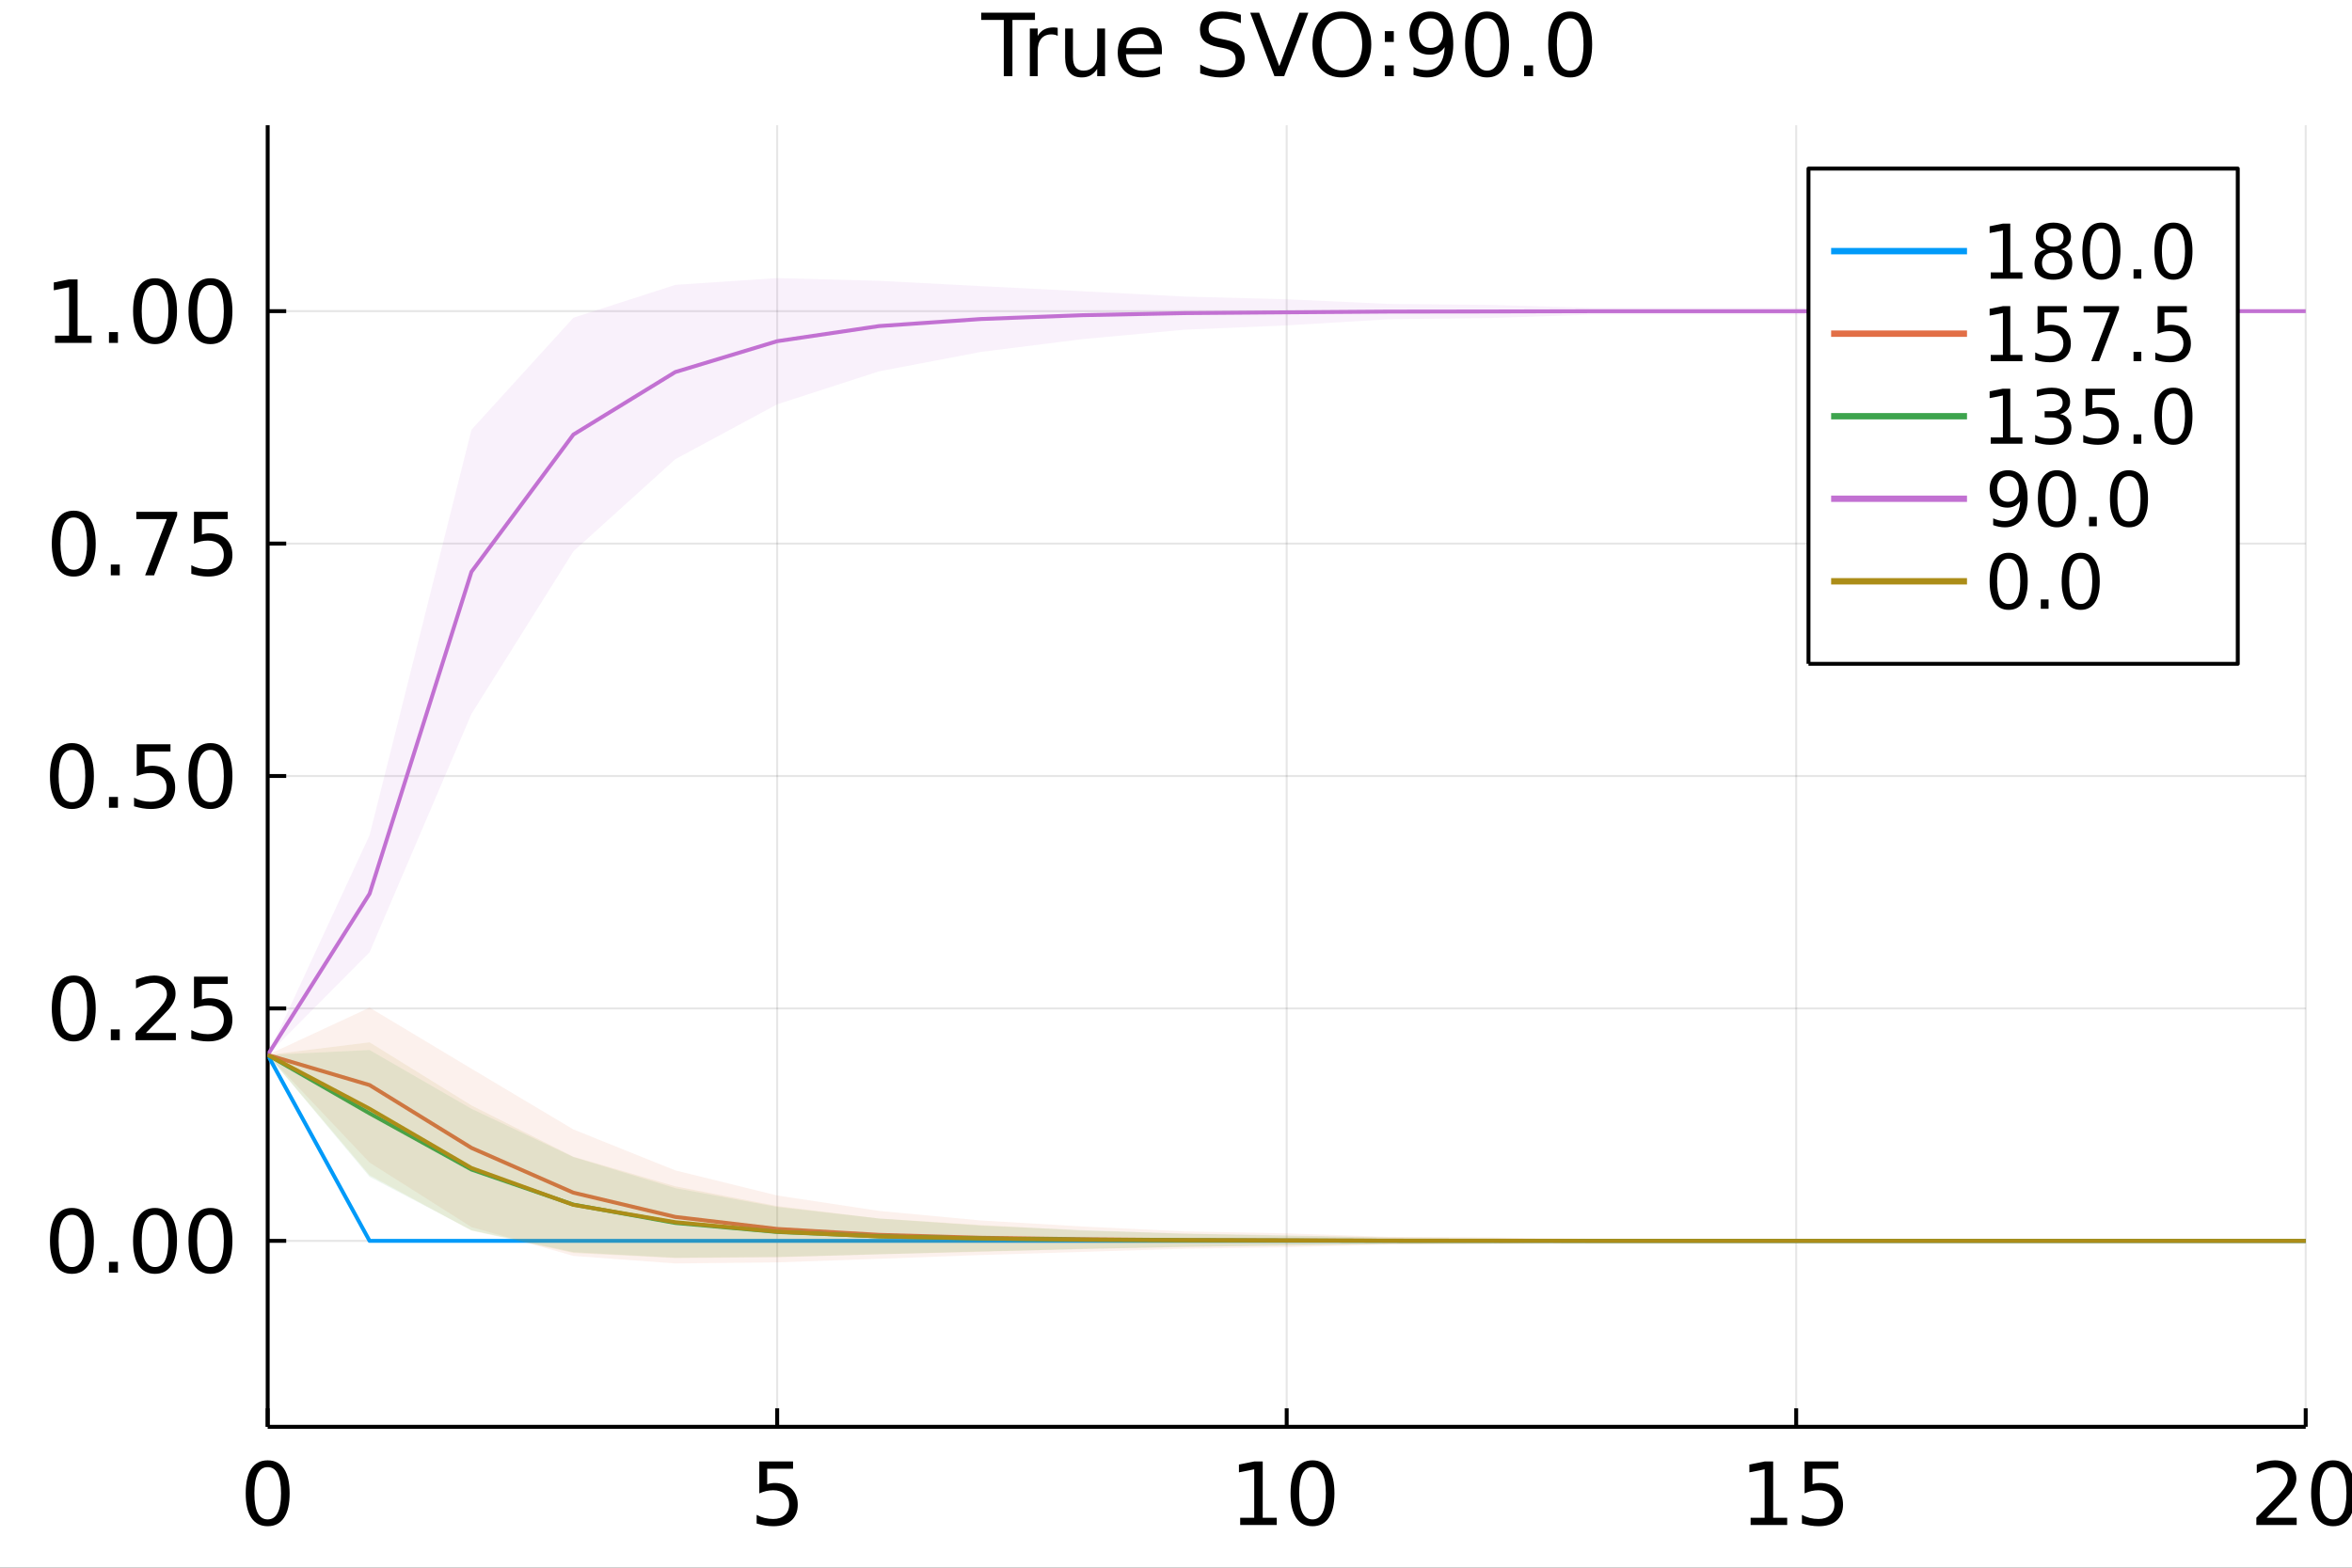 <svg xmlns="http://www.w3.org/2000/svg" xmlns:xlink="http://www.w3.org/1999/xlink" width="600" height="400" viewBox="0 0 2400 1600">
<rect x="0" y="0" width="2400" height="1600" fill="#333333" stroke="none"/>
<defs>
  <clipPath id="clip070">
    <rect x="0" y="0" width="2400" height="1600"></rect>
  </clipPath>
</defs>
<path clip-path="url(#clip070)" d="
M0 1600 L2400 1600 L2400 0 L0 0  Z
  " fill="#ffffff" fill-rule="evenodd" fill-opacity="1"></path>
<defs>
  <clipPath id="clip071">
    <rect x="480" y="0" width="1681" height="1600"></rect>
  </clipPath>
</defs>
<path clip-path="url(#clip070)" d="
M273.146 1456.21 L2352.76 1456.21 L2352.76 127.792 L273.146 127.792  Z
  " fill="#ffffff" fill-rule="evenodd" fill-opacity="1"></path>
<defs>
  <clipPath id="clip072">
    <rect x="273" y="127" width="2081" height="1329"></rect>
  </clipPath>
</defs>
<polyline clip-path="url(#clip072)" style="stroke:#000000; stroke-linecap:butt; stroke-linejoin:round; stroke-width:2; stroke-opacity:0.1; fill:none" points="
  273.146,1456.21 273.146,127.792 
  "></polyline>
<polyline clip-path="url(#clip072)" style="stroke:#000000; stroke-linecap:butt; stroke-linejoin:round; stroke-width:2; stroke-opacity:0.1; fill:none" points="
  793.048,1456.21 793.048,127.792 
  "></polyline>
<polyline clip-path="url(#clip072)" style="stroke:#000000; stroke-linecap:butt; stroke-linejoin:round; stroke-width:2; stroke-opacity:0.1; fill:none" points="
  1312.95,1456.21 1312.95,127.792 
  "></polyline>
<polyline clip-path="url(#clip072)" style="stroke:#000000; stroke-linecap:butt; stroke-linejoin:round; stroke-width:2; stroke-opacity:0.1; fill:none" points="
  1832.85,1456.21 1832.85,127.792 
  "></polyline>
<polyline clip-path="url(#clip072)" style="stroke:#000000; stroke-linecap:butt; stroke-linejoin:round; stroke-width:2; stroke-opacity:0.1; fill:none" points="
  2352.76,1456.21 2352.76,127.792 
  "></polyline>
<polyline clip-path="url(#clip070)" style="stroke:#000000; stroke-linecap:butt; stroke-linejoin:round; stroke-width:4; stroke-opacity:1; fill:none" points="
  273.146,1456.21 2352.76,1456.21 
  "></polyline>
<polyline clip-path="url(#clip070)" style="stroke:#000000; stroke-linecap:butt; stroke-linejoin:round; stroke-width:4; stroke-opacity:1; fill:none" points="
  273.146,1456.21 273.146,1437.31 
  "></polyline>
<polyline clip-path="url(#clip070)" style="stroke:#000000; stroke-linecap:butt; stroke-linejoin:round; stroke-width:4; stroke-opacity:1; fill:none" points="
  793.048,1456.21 793.048,1437.31 
  "></polyline>
<polyline clip-path="url(#clip070)" style="stroke:#000000; stroke-linecap:butt; stroke-linejoin:round; stroke-width:4; stroke-opacity:1; fill:none" points="
  1312.95,1456.21 1312.95,1437.31 
  "></polyline>
<polyline clip-path="url(#clip070)" style="stroke:#000000; stroke-linecap:butt; stroke-linejoin:round; stroke-width:4; stroke-opacity:1; fill:none" points="
  1832.85,1456.21 1832.85,1437.31 
  "></polyline>
<polyline clip-path="url(#clip070)" style="stroke:#000000; stroke-linecap:butt; stroke-linejoin:round; stroke-width:4; stroke-opacity:1; fill:none" points="
  2352.76,1456.21 2352.76,1437.31 
  "></polyline>
<path clip-path="url(#clip070)" d="M273.146 1497.38 Q266.375 1497.38 262.946 1504.06 Q259.561 1510.7 259.561 1524.07 Q259.561 1537.4 262.946 1544.08 Q266.375 1550.72 273.146 1550.72 Q279.96 1550.72 283.345 1544.08 Q286.774 1537.4 286.774 1524.07 Q286.774 1510.7 283.345 1504.06 Q279.96 1497.38 273.146 1497.38 M273.146 1490.44 Q284.04 1490.44 289.769 1499.07 Q295.541 1507.67 295.541 1524.07 Q295.541 1540.44 289.769 1549.07 Q284.04 1557.67 273.146 1557.67 Q262.252 1557.67 256.479 1549.07 Q250.75 1540.44 250.75 1524.07 Q250.75 1507.67 256.479 1499.07 Q262.252 1490.44 273.146 1490.44 Z" fill="#000000" fill-rule="evenodd" fill-opacity="1"></path><path clip-path="url(#clip070)" d="M774.819 1491.61 L809.237 1491.61 L809.237 1498.99 L782.849 1498.99 L782.849 1514.87 Q784.758 1514.22 786.668 1513.92 Q788.578 1513.57 790.487 1513.57 Q801.338 1513.57 807.675 1519.52 Q814.012 1525.46 814.012 1535.62 Q814.012 1546.08 807.501 1551.89 Q800.991 1557.67 789.142 1557.67 Q785.062 1557.67 780.809 1556.97 Q776.599 1556.28 772.085 1554.89 L772.085 1546.08 Q775.991 1548.2 780.158 1549.25 Q784.324 1550.29 788.968 1550.29 Q796.477 1550.29 800.861 1546.34 Q805.244 1542.39 805.244 1535.62 Q805.244 1528.85 800.861 1524.9 Q796.477 1520.95 788.968 1520.95 Q785.453 1520.95 781.937 1521.73 Q778.465 1522.51 774.819 1524.16 L774.819 1491.61 Z" fill="#000000" fill-rule="evenodd" fill-opacity="1"></path><path clip-path="url(#clip070)" d="M1265.49 1549.03 L1279.81 1549.03 L1279.81 1499.59 L1264.23 1502.72 L1264.23 1494.73 L1279.73 1491.61 L1288.49 1491.61 L1288.49 1549.03 L1302.82 1549.03 L1302.82 1556.41 L1265.49 1556.41 L1265.49 1549.03 Z" fill="#000000" fill-rule="evenodd" fill-opacity="1"></path><path clip-path="url(#clip070)" d="M1339.27 1497.38 Q1332.5 1497.38 1329.07 1504.06 Q1325.69 1510.7 1325.69 1524.07 Q1325.69 1537.4 1329.07 1544.08 Q1332.5 1550.72 1339.27 1550.72 Q1346.09 1550.72 1349.47 1544.08 Q1352.9 1537.4 1352.9 1524.07 Q1352.9 1510.7 1349.47 1504.06 Q1346.09 1497.38 1339.27 1497.38 M1339.27 1490.44 Q1350.17 1490.44 1355.9 1499.07 Q1361.67 1507.67 1361.67 1524.07 Q1361.67 1540.44 1355.9 1549.07 Q1350.17 1557.67 1339.27 1557.67 Q1328.38 1557.67 1322.61 1549.07 Q1316.88 1540.44 1316.88 1524.07 Q1316.88 1507.67 1322.61 1499.07 Q1328.38 1490.44 1339.27 1490.44 Z" fill="#000000" fill-rule="evenodd" fill-opacity="1"></path><path clip-path="url(#clip070)" d="M1786.33 1549.03 L1800.65 1549.03 L1800.65 1499.59 L1785.07 1502.72 L1785.07 1494.73 L1800.56 1491.61 L1809.33 1491.61 L1809.33 1549.03 L1823.65 1549.03 L1823.65 1556.41 L1786.33 1556.41 L1786.33 1549.03 Z" fill="#000000" fill-rule="evenodd" fill-opacity="1"></path><path clip-path="url(#clip070)" d="M1841.45 1491.61 L1875.87 1491.61 L1875.87 1498.99 L1849.48 1498.99 L1849.48 1514.87 Q1851.39 1514.22 1853.3 1513.92 Q1855.21 1513.57 1857.12 1513.57 Q1867.97 1513.57 1874.3 1519.52 Q1880.64 1525.46 1880.64 1535.62 Q1880.64 1546.08 1874.13 1551.89 Q1867.62 1557.67 1855.77 1557.67 Q1851.69 1557.67 1847.44 1556.97 Q1843.23 1556.28 1838.71 1554.89 L1838.71 1546.08 Q1842.62 1548.2 1846.79 1549.25 Q1850.95 1550.29 1855.6 1550.29 Q1863.1 1550.29 1867.49 1546.34 Q1871.87 1542.39 1871.87 1535.62 Q1871.87 1528.85 1867.49 1524.9 Q1863.1 1520.95 1855.6 1520.95 Q1852.08 1520.95 1848.57 1521.73 Q1845.09 1522.51 1841.45 1524.16 L1841.45 1491.61 Z" fill="#000000" fill-rule="evenodd" fill-opacity="1"></path><path clip-path="url(#clip070)" d="M2312.96 1549.03 L2343.55 1549.03 L2343.55 1556.41 L2302.41 1556.41 L2302.41 1549.03 Q2307.4 1543.86 2315.99 1535.18 Q2324.63 1526.46 2326.84 1523.94 Q2331.05 1519.21 2332.7 1515.96 Q2334.4 1512.66 2334.4 1509.49 Q2334.4 1504.32 2330.75 1501.07 Q2327.15 1497.81 2321.33 1497.81 Q2317.21 1497.81 2312.61 1499.25 Q2308.05 1500.68 2302.84 1503.59 L2302.84 1494.73 Q2308.14 1492.61 2312.74 1491.52 Q2317.34 1490.44 2321.16 1490.44 Q2331.23 1490.44 2337.22 1495.47 Q2343.21 1500.51 2343.21 1508.93 Q2343.21 1512.92 2341.69 1516.52 Q2340.21 1520.08 2336.26 1524.94 Q2335.18 1526.2 2329.36 1532.23 Q2323.55 1538.22 2312.96 1549.03 Z" fill="#000000" fill-rule="evenodd" fill-opacity="1"></path><path clip-path="url(#clip070)" d="M2380.71 1497.38 Q2373.94 1497.38 2370.51 1504.06 Q2367.12 1510.7 2367.12 1524.07 Q2367.12 1537.4 2370.51 1544.08 Q2373.94 1550.72 2380.71 1550.72 Q2387.52 1550.72 2390.91 1544.08 Q2394.34 1537.4 2394.34 1524.07 Q2394.34 1510.7 2390.91 1504.06 Q2387.52 1497.38 2380.71 1497.38 M2380.71 1490.44 Q2391.6 1490.44 2397.33 1499.07 Q2403.1 1507.67 2403.1 1524.07 Q2403.1 1540.44 2397.33 1549.07 Q2391.6 1557.67 2380.71 1557.67 Q2369.81 1557.67 2364.04 1549.07 Q2358.31 1540.44 2358.31 1524.07 Q2358.31 1507.67 2364.04 1499.07 Q2369.81 1490.44 2380.71 1490.44 Z" fill="#000000" fill-rule="evenodd" fill-opacity="1"></path><polyline clip-path="url(#clip072)" style="stroke:#000000; stroke-linecap:butt; stroke-linejoin:round; stroke-width:2; stroke-opacity:0.1; fill:none" points="
  273.146,1266.43 2352.76,1266.43 
  "></polyline>
<polyline clip-path="url(#clip072)" style="stroke:#000000; stroke-linecap:butt; stroke-linejoin:round; stroke-width:2; stroke-opacity:0.1; fill:none" points="
  273.146,1029.22 2352.76,1029.22 
  "></polyline>
<polyline clip-path="url(#clip072)" style="stroke:#000000; stroke-linecap:butt; stroke-linejoin:round; stroke-width:2; stroke-opacity:0.1; fill:none" points="
  273.146,792 2352.76,792 
  "></polyline>
<polyline clip-path="url(#clip072)" style="stroke:#000000; stroke-linecap:butt; stroke-linejoin:round; stroke-width:2; stroke-opacity:0.1; fill:none" points="
  273.146,554.783 2352.76,554.783 
  "></polyline>
<polyline clip-path="url(#clip072)" style="stroke:#000000; stroke-linecap:butt; stroke-linejoin:round; stroke-width:2; stroke-opacity:0.1; fill:none" points="
  273.146,317.566 2352.76,317.566 
  "></polyline>
<polyline clip-path="url(#clip070)" style="stroke:#000000; stroke-linecap:butt; stroke-linejoin:round; stroke-width:4; stroke-opacity:1; fill:none" points="
  273.146,1456.21 273.146,127.792 
  "></polyline>
<polyline clip-path="url(#clip070)" style="stroke:#000000; stroke-linecap:butt; stroke-linejoin:round; stroke-width:4; stroke-opacity:1; fill:none" points="
  273.146,1266.43 292.043,1266.43 
  "></polyline>
<polyline clip-path="url(#clip070)" style="stroke:#000000; stroke-linecap:butt; stroke-linejoin:round; stroke-width:4; stroke-opacity:1; fill:none" points="
  273.146,1029.22 292.043,1029.22 
  "></polyline>
<polyline clip-path="url(#clip070)" style="stroke:#000000; stroke-linecap:butt; stroke-linejoin:round; stroke-width:4; stroke-opacity:1; fill:none" points="
  273.146,792 292.043,792 
  "></polyline>
<polyline clip-path="url(#clip070)" style="stroke:#000000; stroke-linecap:butt; stroke-linejoin:round; stroke-width:4; stroke-opacity:1; fill:none" points="
  273.146,554.783 292.043,554.783 
  "></polyline>
<polyline clip-path="url(#clip070)" style="stroke:#000000; stroke-linecap:butt; stroke-linejoin:round; stroke-width:4; stroke-opacity:1; fill:none" points="
  273.146,317.566 292.043,317.566 
  "></polyline>
<path clip-path="url(#clip070)" d="M73.388 1239.81 Q66.617 1239.81 63.188 1246.49 Q59.803 1253.13 59.803 1266.5 Q59.803 1279.82 63.188 1286.51 Q66.617 1293.15 73.388 1293.15 Q80.202 1293.15 83.587 1286.51 Q87.016 1279.82 87.016 1266.5 Q87.016 1253.13 83.587 1246.49 Q80.202 1239.81 73.388 1239.81 M73.388 1232.86 Q84.282 1232.86 90.011 1241.5 Q95.784 1250.09 95.784 1266.5 Q95.784 1282.86 90.011 1291.5 Q84.282 1300.09 73.388 1300.09 Q62.494 1300.09 56.721 1291.5 Q50.992 1282.86 50.992 1266.5 Q50.992 1250.09 56.721 1241.5 Q62.494 1232.86 73.388 1232.86 Z" fill="#000000" fill-rule="evenodd" fill-opacity="1"></path><path clip-path="url(#clip070)" d="M111.191 1287.81 L120.349 1287.81 L120.349 1298.83 L111.191 1298.83 L111.191 1287.81 Z" fill="#000000" fill-rule="evenodd" fill-opacity="1"></path><path clip-path="url(#clip070)" d="M158.196 1239.81 Q151.426 1239.81 147.997 1246.49 Q144.611 1253.13 144.611 1266.5 Q144.611 1279.82 147.997 1286.51 Q151.426 1293.15 158.196 1293.15 Q165.011 1293.15 168.396 1286.51 Q171.825 1279.82 171.825 1266.5 Q171.825 1253.13 168.396 1246.49 Q165.011 1239.81 158.196 1239.81 M158.196 1232.86 Q169.09 1232.86 174.82 1241.5 Q180.592 1250.09 180.592 1266.5 Q180.592 1282.86 174.82 1291.5 Q169.09 1300.09 158.196 1300.09 Q147.302 1300.09 141.53 1291.5 Q135.801 1282.86 135.801 1266.5 Q135.801 1250.09 141.53 1241.5 Q147.302 1232.86 158.196 1232.86 Z" fill="#000000" fill-rule="evenodd" fill-opacity="1"></path><path clip-path="url(#clip070)" d="M214.75 1239.81 Q207.979 1239.81 204.55 1246.49 Q201.165 1253.13 201.165 1266.5 Q201.165 1279.82 204.55 1286.51 Q207.979 1293.15 214.75 1293.15 Q221.564 1293.15 224.95 1286.51 Q228.378 1279.82 228.378 1266.5 Q228.378 1253.13 224.95 1246.49 Q221.564 1239.81 214.75 1239.81 M214.75 1232.86 Q225.644 1232.86 231.373 1241.5 Q237.146 1250.09 237.146 1266.5 Q237.146 1282.86 231.373 1291.5 Q225.644 1300.09 214.75 1300.09 Q203.856 1300.09 198.083 1291.5 Q192.354 1282.86 192.354 1266.5 Q192.354 1250.09 198.083 1241.5 Q203.856 1232.86 214.75 1232.86 Z" fill="#000000" fill-rule="evenodd" fill-opacity="1"></path><path clip-path="url(#clip070)" d="M75.254 1002.59 Q68.483 1002.59 65.055 1009.27 Q61.669 1015.91 61.669 1029.28 Q61.669 1042.61 65.055 1049.29 Q68.483 1055.93 75.254 1055.93 Q82.068 1055.93 85.454 1049.29 Q88.882 1042.61 88.882 1029.28 Q88.882 1015.91 85.454 1009.27 Q82.068 1002.59 75.254 1002.59 M75.254 995.645 Q86.148 995.645 91.877 1004.28 Q97.65 1012.88 97.65 1029.28 Q97.65 1045.64 91.877 1054.28 Q86.148 1062.88 75.254 1062.88 Q64.36 1062.88 58.588 1054.28 Q52.858 1045.64 52.858 1029.28 Q52.858 1012.88 58.588 1004.28 Q64.36 995.645 75.254 995.645 Z" fill="#000000" fill-rule="evenodd" fill-opacity="1"></path><path clip-path="url(#clip070)" d="M113.058 1050.59 L122.216 1050.59 L122.216 1061.62 L113.058 1061.62 L113.058 1050.59 Z" fill="#000000" fill-rule="evenodd" fill-opacity="1"></path><path clip-path="url(#clip070)" d="M148.865 1054.24 L179.464 1054.24 L179.464 1061.62 L138.318 1061.62 L138.318 1054.24 Q143.309 1049.07 151.903 1040.39 Q160.54 1031.67 162.754 1029.15 Q166.964 1024.42 168.613 1021.17 Q170.306 1017.87 170.306 1014.7 Q170.306 1009.53 166.66 1006.28 Q163.057 1003.02 157.242 1003.02 Q153.118 1003.02 148.518 1004.46 Q143.96 1005.89 138.752 1008.8 L138.752 999.942 Q144.047 997.815 148.648 996.73 Q153.249 995.645 157.068 995.645 Q167.137 995.645 173.127 1000.68 Q179.116 1005.71 179.116 1014.13 Q179.116 1018.13 177.597 1021.73 Q176.122 1025.29 172.172 1030.15 Q171.087 1031.41 165.271 1037.44 Q159.455 1043.43 148.865 1054.24 Z" fill="#000000" fill-rule="evenodd" fill-opacity="1"></path><path clip-path="url(#clip070)" d="M197.953 996.817 L232.371 996.817 L232.371 1004.2 L205.983 1004.2 L205.983 1020.08 Q207.892 1019.43 209.802 1019.13 Q211.712 1018.78 213.621 1018.78 Q224.472 1018.78 230.809 1024.72 Q237.146 1030.67 237.146 1040.83 Q237.146 1051.29 230.635 1057.1 Q224.125 1062.88 212.276 1062.88 Q208.196 1062.88 203.943 1062.18 Q199.733 1061.49 195.219 1060.1 L195.219 1051.29 Q199.125 1053.41 203.292 1054.46 Q207.458 1055.5 212.102 1055.5 Q219.611 1055.5 223.995 1051.55 Q228.378 1047.6 228.378 1040.83 Q228.378 1034.06 223.995 1030.11 Q219.611 1026.16 212.102 1026.16 Q208.587 1026.16 205.071 1026.94 Q201.599 1027.72 197.953 1029.37 L197.953 996.817 Z" fill="#000000" fill-rule="evenodd" fill-opacity="1"></path><path clip-path="url(#clip070)" d="M73.388 765.373 Q66.617 765.373 63.188 772.057 Q59.803 778.697 59.803 792.065 Q59.803 805.39 63.188 812.074 Q66.617 818.714 73.388 818.714 Q80.202 818.714 83.587 812.074 Q87.016 805.39 87.016 792.065 Q87.016 778.697 83.587 772.057 Q80.202 765.373 73.388 765.373 M73.388 758.428 Q84.282 758.428 90.011 767.065 Q95.784 775.659 95.784 792.065 Q95.784 808.428 90.011 817.065 Q84.282 825.659 73.388 825.659 Q62.494 825.659 56.721 817.065 Q50.992 808.428 50.992 792.065 Q50.992 775.659 56.721 767.065 Q62.494 758.428 73.388 758.428 Z" fill="#000000" fill-rule="evenodd" fill-opacity="1"></path><path clip-path="url(#clip070)" d="M111.191 813.376 L120.349 813.376 L120.349 824.4 L111.191 824.4 L111.191 813.376 Z" fill="#000000" fill-rule="evenodd" fill-opacity="1"></path><path clip-path="url(#clip070)" d="M139.533 759.6 L173.952 759.6 L173.952 766.978 L147.563 766.978 L147.563 782.864 Q149.473 782.213 151.382 781.909 Q153.292 781.562 155.202 781.562 Q166.052 781.562 172.389 787.508 Q178.726 793.454 178.726 803.61 Q178.726 814.07 172.215 819.886 Q165.705 825.659 153.856 825.659 Q149.776 825.659 145.523 824.964 Q141.313 824.27 136.799 822.881 L136.799 814.07 Q140.705 816.197 144.872 817.239 Q149.038 818.28 153.683 818.28 Q161.191 818.28 165.575 814.331 Q169.959 810.381 169.959 803.61 Q169.959 796.839 165.575 792.89 Q161.191 788.94 153.683 788.94 Q150.167 788.94 146.651 789.721 Q143.179 790.503 139.533 792.152 L139.533 759.6 Z" fill="#000000" fill-rule="evenodd" fill-opacity="1"></path><path clip-path="url(#clip070)" d="M214.75 765.373 Q207.979 765.373 204.55 772.057 Q201.165 778.697 201.165 792.065 Q201.165 805.39 204.55 812.074 Q207.979 818.714 214.75 818.714 Q221.564 818.714 224.95 812.074 Q228.378 805.39 228.378 792.065 Q228.378 778.697 224.95 772.057 Q221.564 765.373 214.75 765.373 M214.75 758.428 Q225.644 758.428 231.373 767.065 Q237.146 775.659 237.146 792.065 Q237.146 808.428 231.373 817.065 Q225.644 825.659 214.75 825.659 Q203.856 825.659 198.083 817.065 Q192.354 808.428 192.354 792.065 Q192.354 775.659 198.083 767.065 Q203.856 758.428 214.75 758.428 Z" fill="#000000" fill-rule="evenodd" fill-opacity="1"></path><path clip-path="url(#clip070)" d="M75.254 528.155 Q68.483 528.155 65.055 534.839 Q61.669 541.48 61.669 554.848 Q61.669 568.173 65.055 574.857 Q68.483 581.497 75.254 581.497 Q82.068 581.497 85.454 574.857 Q88.882 568.173 88.882 554.848 Q88.882 541.48 85.454 534.839 Q82.068 528.155 75.254 528.155 M75.254 521.211 Q86.148 521.211 91.877 529.848 Q97.65 538.442 97.65 554.848 Q97.65 571.211 91.877 579.848 Q86.148 588.442 75.254 588.442 Q64.36 588.442 58.588 579.848 Q52.858 571.211 52.858 554.848 Q52.858 538.442 58.588 529.848 Q64.36 521.211 75.254 521.211 Z" fill="#000000" fill-rule="evenodd" fill-opacity="1"></path><path clip-path="url(#clip070)" d="M113.058 576.159 L122.216 576.159 L122.216 587.183 L113.058 587.183 L113.058 576.159 Z" fill="#000000" fill-rule="evenodd" fill-opacity="1"></path><path clip-path="url(#clip070)" d="M139.099 522.383 L180.766 522.383 L180.766 526.116 L157.242 587.183 L148.084 587.183 L170.219 529.761 L139.099 529.761 L139.099 522.383 Z" fill="#000000" fill-rule="evenodd" fill-opacity="1"></path><path clip-path="url(#clip070)" d="M197.953 522.383 L232.371 522.383 L232.371 529.761 L205.983 529.761 L205.983 545.647 Q207.892 544.996 209.802 544.692 Q211.712 544.345 213.621 544.345 Q224.472 544.345 230.809 550.291 Q237.146 556.237 237.146 566.393 Q237.146 576.853 230.635 582.669 Q224.125 588.442 212.276 588.442 Q208.196 588.442 203.943 587.747 Q199.733 587.053 195.219 585.664 L195.219 576.853 Q199.125 578.98 203.292 580.021 Q207.458 581.063 212.102 581.063 Q219.611 581.063 223.995 577.114 Q228.378 573.164 228.378 566.393 Q228.378 559.622 223.995 555.673 Q219.611 551.723 212.102 551.723 Q208.587 551.723 205.071 552.504 Q201.599 553.286 197.953 554.935 L197.953 522.383 Z" fill="#000000" fill-rule="evenodd" fill-opacity="1"></path><path clip-path="url(#clip070)" d="M56.157 342.587 L70.48 342.587 L70.48 293.152 L54.898 296.277 L54.898 288.291 L70.393 285.166 L79.16 285.166 L79.16 342.587 L93.483 342.587 L93.483 349.966 L56.157 349.966 L56.157 342.587 Z" fill="#000000" fill-rule="evenodd" fill-opacity="1"></path><path clip-path="url(#clip070)" d="M111.191 338.942 L120.349 338.942 L120.349 349.966 L111.191 349.966 L111.191 338.942 Z" fill="#000000" fill-rule="evenodd" fill-opacity="1"></path><path clip-path="url(#clip070)" d="M158.196 290.938 Q151.426 290.938 147.997 297.622 Q144.611 304.263 144.611 317.631 Q144.611 330.955 147.997 337.639 Q151.426 344.28 158.196 344.28 Q165.011 344.28 168.396 337.639 Q171.825 330.955 171.825 317.631 Q171.825 304.263 168.396 297.622 Q165.011 290.938 158.196 290.938 M158.196 283.994 Q169.09 283.994 174.82 292.631 Q180.592 301.225 180.592 317.631 Q180.592 333.994 174.82 342.631 Q169.09 351.224 158.196 351.224 Q147.302 351.224 141.53 342.631 Q135.801 333.994 135.801 317.631 Q135.801 301.225 141.53 292.631 Q147.302 283.994 158.196 283.994 Z" fill="#000000" fill-rule="evenodd" fill-opacity="1"></path><path clip-path="url(#clip070)" d="M214.75 290.938 Q207.979 290.938 204.55 297.622 Q201.165 304.263 201.165 317.631 Q201.165 330.955 204.55 337.639 Q207.979 344.28 214.75 344.28 Q221.564 344.28 224.95 337.639 Q228.378 330.955 228.378 317.631 Q228.378 304.263 224.95 297.622 Q221.564 290.938 214.75 290.938 M214.75 283.994 Q225.644 283.994 231.373 292.631 Q237.146 301.225 237.146 317.631 Q237.146 333.994 231.373 342.631 Q225.644 351.224 214.75 351.224 Q203.856 351.224 198.083 342.631 Q192.354 333.994 192.354 317.631 Q192.354 301.225 198.083 292.631 Q203.856 283.994 214.75 283.994 Z" fill="#000000" fill-rule="evenodd" fill-opacity="1"></path><path clip-path="url(#clip070)" d="M1001.28 12.96 L1056.09 12.96 L1056.09 20.338 L1033.09 20.338 L1033.09 77.76 L1024.28 77.76 L1024.28 20.338 L1001.28 20.338 L1001.28 12.96 Z" fill="#000000" fill-rule="evenodd" fill-opacity="1"></path><path clip-path="url(#clip070)" d="M1079.31 36.614 Q1077.97 35.833 1076.36 35.486 Q1074.8 35.095 1072.89 35.095 Q1066.12 35.095 1062.47 39.522 Q1058.87 43.906 1058.87 52.153 L1058.87 77.76 L1050.84 77.76 L1050.84 29.149 L1058.87 29.149 L1058.87 36.701 Q1061.39 32.274 1065.43 30.147 Q1069.46 27.977 1075.24 27.977 Q1076.06 27.977 1077.06 28.108 Q1078.06 28.194 1079.27 28.411 L1079.31 36.614 Z" fill="#000000" fill-rule="evenodd" fill-opacity="1"></path><path clip-path="url(#clip070)" d="M1086.87 58.576 L1086.87 29.149 L1094.85 29.149 L1094.85 58.272 Q1094.85 65.173 1097.54 68.645 Q1100.23 72.074 1105.62 72.074 Q1112.08 72.074 1115.82 67.951 Q1119.59 63.828 1119.59 56.71 L1119.59 29.149 L1127.58 29.149 L1127.58 77.76 L1119.59 77.76 L1119.59 70.295 Q1116.68 74.722 1112.82 76.892 Q1109 79.019 1103.92 79.019 Q1095.55 79.019 1091.21 73.81 Q1086.87 68.602 1086.87 58.576 M1106.96 27.977 L1106.96 27.977 Z" fill="#000000" fill-rule="evenodd" fill-opacity="1"></path><path clip-path="url(#clip070)" d="M1185.61 51.458 L1185.61 55.364 L1148.89 55.364 Q1149.41 63.611 1153.84 67.951 Q1158.31 72.248 1166.25 72.248 Q1170.85 72.248 1175.15 71.119 Q1179.49 69.991 1183.74 67.734 L1183.74 75.286 Q1179.44 77.109 1174.93 78.064 Q1170.42 79.019 1165.77 79.019 Q1154.14 79.019 1147.33 72.248 Q1140.56 65.477 1140.56 53.932 Q1140.56 41.996 1146.98 35.008 Q1153.45 27.977 1164.38 27.977 Q1174.19 27.977 1179.88 34.314 Q1185.61 40.607 1185.61 51.458 M1177.62 49.114 Q1177.53 42.56 1173.93 38.654 Q1170.37 34.748 1164.47 34.748 Q1157.79 34.748 1153.75 38.524 Q1149.76 42.3 1149.15 49.158 L1177.62 49.114 Z" fill="#000000" fill-rule="evenodd" fill-opacity="1"></path><path clip-path="url(#clip070)" d="M1266.16 15.087 L1266.16 23.637 Q1261.17 21.25 1256.74 20.078 Q1252.32 18.906 1248.19 18.906 Q1241.03 18.906 1237.13 21.684 Q1233.26 24.462 1233.26 29.583 Q1233.26 33.88 1235.82 36.094 Q1238.43 38.264 1245.63 39.609 L1250.93 40.694 Q1260.74 42.56 1265.38 47.291 Q1270.07 51.979 1270.07 59.878 Q1270.07 69.296 1263.73 74.158 Q1257.44 79.019 1245.24 79.019 Q1240.64 79.019 1235.43 77.977 Q1230.27 76.935 1224.71 74.895 L1224.71 65.868 Q1230.05 68.862 1235.17 70.382 Q1240.29 71.901 1245.24 71.901 Q1252.75 71.901 1256.83 68.949 Q1260.91 65.998 1260.91 60.529 Q1260.91 55.755 1257.96 53.064 Q1255.05 50.373 1248.37 49.028 L1243.03 47.986 Q1233.22 46.033 1228.84 41.866 Q1224.45 37.7 1224.45 30.278 Q1224.45 21.684 1230.49 16.736 Q1236.56 11.788 1247.2 11.788 Q1251.75 11.788 1256.48 12.613 Q1261.21 13.437 1266.16 15.087 Z" fill="#000000" fill-rule="evenodd" fill-opacity="1"></path><path clip-path="url(#clip070)" d="M1300.45 77.76 L1275.71 12.96 L1284.87 12.96 L1305.4 67.517 L1325.97 12.96 L1335.09 12.96 L1310.39 77.76 L1300.45 77.76 Z" fill="#000000" fill-rule="evenodd" fill-opacity="1"></path><path clip-path="url(#clip070)" d="M1369.29 18.906 Q1359.74 18.906 1354.1 26.024 Q1348.5 33.142 1348.5 45.425 Q1348.5 57.665 1354.1 64.783 Q1359.74 71.901 1369.29 71.901 Q1378.84 71.901 1384.39 64.783 Q1389.99 57.665 1389.99 45.425 Q1389.99 33.142 1384.39 26.024 Q1378.84 18.906 1369.29 18.906 M1369.29 11.788 Q1382.92 11.788 1391.08 20.946 Q1399.24 30.061 1399.24 45.425 Q1399.24 60.746 1391.08 69.904 Q1382.92 79.019 1369.29 79.019 Q1355.62 79.019 1347.41 69.904 Q1339.25 60.79 1339.25 45.425 Q1339.25 30.061 1347.41 20.946 Q1355.62 11.788 1369.29 11.788 Z" fill="#000000" fill-rule="evenodd" fill-opacity="1"></path><path clip-path="url(#clip070)" d="M1413.08 66.736 L1422.24 66.736 L1422.24 77.76 L1413.08 77.76 L1413.08 66.736 M1413.08 31.797 L1422.24 31.797 L1422.24 42.821 L1413.08 42.821 L1413.08 31.797 Z" fill="#000000" fill-rule="evenodd" fill-opacity="1"></path><path clip-path="url(#clip070)" d="M1442.38 76.415 L1442.38 68.428 Q1445.68 69.991 1449.06 70.816 Q1452.45 71.64 1455.7 71.64 Q1464.38 71.64 1468.94 65.824 Q1473.54 59.965 1474.19 48.073 Q1471.67 51.805 1467.81 53.802 Q1463.95 55.798 1459.26 55.798 Q1449.54 55.798 1443.85 49.939 Q1438.21 44.036 1438.21 33.837 Q1438.21 23.854 1444.11 17.821 Q1450.02 11.788 1459.82 11.788 Q1471.07 11.788 1476.97 20.425 Q1482.92 29.019 1482.92 45.425 Q1482.92 60.746 1475.62 69.904 Q1468.38 79.019 1456.09 79.019 Q1452.79 79.019 1449.41 78.368 Q1446.02 77.717 1442.38 76.415 M1459.82 48.941 Q1465.73 48.941 1469.16 44.904 Q1472.63 40.868 1472.63 33.837 Q1472.63 26.849 1469.16 22.812 Q1465.73 18.733 1459.82 18.733 Q1453.92 18.733 1450.45 22.812 Q1447.02 26.849 1447.02 33.837 Q1447.02 40.868 1450.45 44.904 Q1453.92 48.941 1459.82 48.941 Z" fill="#000000" fill-rule="evenodd" fill-opacity="1"></path><path clip-path="url(#clip070)" d="M1517.42 18.733 Q1510.65 18.733 1507.22 25.416 Q1503.84 32.057 1503.84 45.425 Q1503.84 58.75 1507.22 65.434 Q1510.65 72.074 1517.42 72.074 Q1524.23 72.074 1527.62 65.434 Q1531.05 58.75 1531.05 45.425 Q1531.05 32.057 1527.62 25.416 Q1524.23 18.733 1517.42 18.733 M1517.42 11.788 Q1528.31 11.788 1534.04 20.425 Q1539.82 29.019 1539.82 45.425 Q1539.82 61.788 1534.04 70.425 Q1528.31 79.019 1517.42 79.019 Q1506.53 79.019 1500.75 70.425 Q1495.02 61.788 1495.02 45.425 Q1495.02 29.019 1500.75 20.425 Q1506.53 11.788 1517.42 11.788 Z" fill="#000000" fill-rule="evenodd" fill-opacity="1"></path><path clip-path="url(#clip070)" d="M1555.22 66.736 L1564.38 66.736 L1564.38 77.76 L1555.22 77.76 L1555.22 66.736 Z" fill="#000000" fill-rule="evenodd" fill-opacity="1"></path><path clip-path="url(#clip070)" d="M1602.23 18.733 Q1595.46 18.733 1592.03 25.416 Q1588.64 32.057 1588.64 45.425 Q1588.64 58.75 1592.03 65.434 Q1595.46 72.074 1602.23 72.074 Q1609.04 72.074 1612.43 65.434 Q1615.86 58.75 1615.86 45.425 Q1615.86 32.057 1612.43 25.416 Q1609.04 18.733 1602.23 18.733 M1602.23 11.788 Q1613.12 11.788 1618.85 20.425 Q1624.62 29.019 1624.62 45.425 Q1624.62 61.788 1618.85 70.425 Q1613.12 79.019 1602.23 79.019 Q1591.33 79.019 1585.56 70.425 Q1579.83 61.788 1579.83 45.425 Q1579.83 29.019 1585.56 20.425 Q1591.33 11.788 1602.23 11.788 Z" fill="#000000" fill-rule="evenodd" fill-opacity="1"></path><path clip-path="url(#clip072)" d="
M273.146 1076.66 L377.126 1266.43 L481.107 1266.43 L585.087 1266.43 L689.068 1266.43 L793.048 1266.43 L897.029 1266.43 L1001.01 1266.43 L1104.99 1266.43 L1208.97 1266.43 
  L1312.95 1266.43 L1416.93 1266.43 L1520.91 1266.43 L1624.89 1266.43 L1728.87 1266.43 L1832.85 1266.43 L1936.83 1266.43 L2040.81 1266.43 L2144.79 1266.43 L2248.78 1266.43 
  L2352.76 1266.43 L2352.76 1266.43 L2248.78 1266.43 L2144.79 1266.43 L2040.81 1266.43 L1936.83 1266.43 L1832.85 1266.43 L1728.87 1266.43 L1624.89 1266.43 L1520.91 1266.43 
  L1416.93 1266.43 L1312.95 1266.43 L1208.97 1266.43 L1104.99 1266.43 L1001.01 1266.43 L897.029 1266.43 L793.048 1266.43 L689.068 1266.43 L585.087 1266.43 L481.107 1266.43 
  L377.126 1266.43 L273.146 1076.66  Z
  " fill="#009af9" fill-rule="evenodd" fill-opacity="0.1"></path>
<polyline clip-path="url(#clip072)" style="stroke:#009af9; stroke-linecap:butt; stroke-linejoin:round; stroke-width:4; stroke-opacity:1; fill:none" points="
  273.146,1076.66 377.126,1266.43 481.107,1266.43 585.087,1266.43 689.068,1266.43 793.048,1266.43 897.029,1266.43 1001.01,1266.43 1104.99,1266.43 1208.97,1266.43 
  1312.95,1266.43 1416.93,1266.43 1520.91,1266.43 1624.89,1266.43 1728.87,1266.43 1832.85,1266.43 1936.83,1266.43 2040.81,1266.43 2144.79,1266.43 2248.78,1266.43 
  2352.76,1266.43 
  "></polyline>
<path clip-path="url(#clip072)" d="
M273.146 1076.66 L377.126 1186.51 L481.107 1252.39 L585.087 1281.81 L689.068 1289.48 L793.048 1288.4 L897.029 1284.73 L1001.01 1280.89 L1104.99 1277.68 L1208.97 1274.48 
  L1312.95 1273.05 L1416.93 1270.23 L1520.91 1269.74 L1624.89 1268.37 L1728.87 1268.37 L1832.85 1268.37 L1936.83 1268.37 L2040.81 1266.43 L2144.79 1266.43 L2248.78 1266.43 
  L2352.76 1266.43 L2352.76 1266.43 L2248.78 1266.43 L2144.79 1266.43 L2040.81 1266.43 L1936.83 1264.42 L1832.85 1264.42 L1728.87 1264.42 L1624.89 1264.42 L1520.91 1262.89 
  L1416.93 1262.32 L1312.95 1258.79 L1208.97 1256.8 L1104.99 1251.79 L1001.01 1245.65 L897.029 1235.87 L793.048 1220.14 L689.068 1194.52 L585.087 1152.72 L481.107 1090.74 
  L377.126 1028.36 L273.146 1076.66  Z
  " fill="#e26f46" fill-rule="evenodd" fill-opacity="0.1"></path>
<polyline clip-path="url(#clip072)" style="stroke:#e26f46; stroke-linecap:butt; stroke-linejoin:round; stroke-width:4; stroke-opacity:1; fill:none" points="
  273.146,1076.66 377.126,1107.44 481.107,1171.57 585.087,1217.27 689.068,1242 793.048,1254.27 897.029,1260.3 1001.01,1263.27 1104.99,1264.73 1208.97,1265.64 
  1312.95,1265.92 1416.93,1266.28 1520.91,1266.32 1624.89,1266.39 1728.87,1266.39 1832.85,1266.39 1936.83,1266.39 2040.81,1266.43 2144.79,1266.43 2248.78,1266.43 
  2352.76,1266.43 
  "></polyline>
<path clip-path="url(#clip072)" d="
M273.146 1076.66 L377.126 1201.04 L481.107 1255.66 L585.087 1278 L689.068 1283.67 L793.048 1282.83 L897.029 1280.09 L1001.01 1277.22 L1104.99 1274.83 L1208.97 1272.44 
  L1312.95 1271.37 L1416.93 1269.27 L1520.91 1268.9 L1624.89 1267.88 L1728.87 1267.88 L1832.85 1267.88 L1936.83 1267.88 L2040.81 1266.43 L2144.79 1266.43 L2248.78 1266.43 
  L2352.76 1266.43 L2352.76 1266.43 L2248.78 1266.43 L2144.79 1266.43 L2040.81 1266.43 L1936.83 1264.93 L1832.85 1264.93 L1728.87 1264.93 L1624.89 1264.93 L1520.91 1263.79 
  L1416.93 1263.36 L1312.95 1260.73 L1208.97 1259.25 L1104.99 1255.5 L1001.01 1250.92 L897.029 1243.62 L793.048 1231.86 L689.068 1212.64 L585.087 1180.89 L481.107 1131.66 
  L377.126 1071.65 L273.146 1076.66  Z
  " fill="#3da44d" fill-rule="evenodd" fill-opacity="0.1"></path>
<polyline clip-path="url(#clip072)" style="stroke:#3da44d; stroke-linecap:butt; stroke-linejoin:round; stroke-width:4; stroke-opacity:1; fill:none" points="
  273.146,1076.66 377.126,1136.34 481.107,1193.66 585.087,1229.45 689.068,1248.16 793.048,1257.35 897.029,1261.86 1001.01,1264.07 1104.99,1265.16 1208.97,1265.84 
  1312.95,1266.05 1416.93,1266.32 1520.91,1266.35 1624.89,1266.4 1728.87,1266.4 1832.85,1266.4 1936.83,1266.4 2040.81,1266.43 2144.79,1266.43 2248.78,1266.43 
  2352.76,1266.43 
  "></polyline>
<path clip-path="url(#clip072)" d="
M273.146 1076.66 L377.126 971.898 L481.107 728.564 L585.087 562.735 L689.068 468.684 L793.048 412.637 L897.029 378.965 L1001.01 359.157 L1104.99 346.073 L1208.97 336.468 
  L1312.95 332.086 L1416.93 325.85 L1520.91 324.589 L1624.89 321.09 L1728.87 321.09 L1832.85 321.09 L1936.83 321.09 L2040.81 317.566 L2144.79 317.566 L2248.78 317.566 
  L2352.76 317.566 L2352.76 317.566 L2248.78 317.566 L2144.79 317.566 L2040.81 317.566 L1936.83 314.18 L1832.85 314.18 L1728.87 314.18 L1624.89 314.18 L1520.91 311.198 
  L1416.93 310.195 L1312.95 305.444 L1208.97 302.69 L1104.99 297.287 L1001.01 292.024 L897.029 286.615 L793.048 283.807 L689.068 290.753 L585.087 324.317 L481.107 438.57 
  L377.126 852.393 L273.146 1076.66  Z
  " fill="#c271d2" fill-rule="evenodd" fill-opacity="0.1"></path>
<polyline clip-path="url(#clip072)" style="stroke:#c271d2; stroke-linecap:butt; stroke-linejoin:round; stroke-width:4; stroke-opacity:1; fill:none" points="
  273.146,1076.66 377.126,912.146 481.107,583.567 585.087,443.526 689.068,379.719 793.048,348.222 897.029,332.79 1001.01,325.59 1104.99,321.68 1208.97,319.579 
  1312.95,318.765 1416.93,318.023 1520.91,317.893 1624.89,317.635 1728.87,317.635 1832.85,317.635 1936.83,317.635 2040.81,317.566 2144.79,317.566 2248.78,317.566 
  2352.76,317.566 
  "></polyline>
<path clip-path="url(#clip072)" d="
M273.146 1076.66 L377.126 1199.39 L481.107 1256 L585.087 1278.8 L689.068 1283.99 L793.048 1283.18 L897.029 1280.2 L1001.01 1277.58 L1104.99 1274.54 L1208.97 1272.69 
  L1312.95 1270.89 L1416.93 1269.94 L1520.91 1269.32 L1624.89 1266.43 L1728.87 1266.43 L1832.85 1266.43 L1936.83 1266.43 L2040.81 1266.43 L2144.79 1266.43 L2248.78 1266.43 
  L2352.76 1266.43 L2352.76 1266.43 L2248.78 1266.43 L2144.79 1266.43 L2040.81 1266.43 L1936.83 1266.43 L1832.85 1266.43 L1728.87 1266.43 L1624.89 1266.43 L1520.91 1263.31 
  L1416.93 1262.57 L1312.95 1261.38 L1208.97 1258.92 L1104.99 1256.04 L1001.01 1250.29 L897.029 1243.64 L793.048 1230.98 L689.068 1210.78 L585.087 1180.57 L481.107 1128.21 
  L377.126 1063.83 L273.146 1076.66  Z
  " fill="#ac8d18" fill-rule="evenodd" fill-opacity="0.1"></path>
<polyline clip-path="url(#clip072)" style="stroke:#ac8d18; stroke-linecap:butt; stroke-linejoin:round; stroke-width:4; stroke-opacity:1; fill:none" points="
  273.146,1076.66 377.126,1131.61 481.107,1192.11 585.087,1229.68 689.068,1247.39 793.048,1257.08 897.029,1261.92 1001.01,1263.94 1104.99,1265.29 1208.97,1265.8 
  1312.95,1266.13 1416.93,1266.25 1520.91,1266.31 1624.89,1266.43 1728.87,1266.43 1832.85,1266.43 1936.83,1266.43 2040.81,1266.43 2144.79,1266.43 2248.78,1266.43 
  2352.76,1266.43 
  "></polyline>
<path clip-path="url(#clip070)" d="
M1845.41 677.513 L2283.44 677.513 L2283.44 172.073 L1845.41 172.073  Z
  " fill="#ffffff" fill-rule="evenodd" fill-opacity="1"></path>
<polyline clip-path="url(#clip070)" style="stroke:#000000; stroke-linecap:butt; stroke-linejoin:round; stroke-width:4; stroke-opacity:1; fill:none" points="
  1845.41,677.513 2283.44,677.513 2283.44,172.073 1845.41,172.073 1845.41,677.513 
  "></polyline>
<polyline clip-path="url(#clip070)" style="stroke:#009af9; stroke-linecap:butt; stroke-linejoin:round; stroke-width:6.5; stroke-opacity:1; fill:none" points="
  1868.51,256.313 2007.15,256.313 
  "></polyline>
<path clip-path="url(#clip070)" d="M2031.35 277.998 L2043.77 277.998 L2043.77 235.154 L2030.26 237.862 L2030.26 230.941 L2043.69 228.233 L2051.29 228.233 L2051.29 277.998 L2063.7 277.998 L2063.7 284.393 L2031.35 284.393 L2031.35 277.998 Z" fill="#000000" fill-rule="evenodd" fill-opacity="1"></path><path clip-path="url(#clip070)" d="M2095.3 257.723 Q2089.88 257.723 2086.76 260.62 Q2083.68 263.516 2083.68 268.594 Q2083.68 273.672 2086.76 276.569 Q2089.88 279.465 2095.3 279.465 Q2100.72 279.465 2103.84 276.569 Q2106.96 273.635 2106.96 268.594 Q2106.96 263.516 2103.84 260.62 Q2100.75 257.723 2095.3 257.723 M2087.7 254.488 Q2082.81 253.285 2080.06 249.937 Q2077.36 246.589 2077.36 241.774 Q2077.36 235.041 2082.13 231.129 Q2086.95 227.217 2095.3 227.217 Q2103.69 227.217 2108.46 231.129 Q2113.24 235.041 2113.24 241.774 Q2113.24 246.589 2110.5 249.937 Q2107.79 253.285 2102.93 254.488 Q2108.43 255.767 2111.47 259.491 Q2114.56 263.215 2114.56 268.594 Q2114.56 276.757 2109.55 281.12 Q2104.59 285.484 2095.3 285.484 Q2086.01 285.484 2081 281.12 Q2076.04 276.757 2076.04 268.594 Q2076.04 263.215 2079.12 259.491 Q2082.21 255.767 2087.7 254.488 M2084.92 242.489 Q2084.92 246.852 2087.63 249.297 Q2090.37 251.742 2095.3 251.742 Q2100.19 251.742 2102.93 249.297 Q2105.72 246.852 2105.72 242.489 Q2105.72 238.126 2102.93 235.681 Q2100.19 233.236 2095.3 233.236 Q2090.37 233.236 2087.63 235.681 Q2084.92 238.126 2084.92 242.489 Z" fill="#000000" fill-rule="evenodd" fill-opacity="1"></path><path clip-path="url(#clip070)" d="M2144.31 233.236 Q2138.44 233.236 2135.47 239.028 Q2132.54 244.783 2132.54 256.369 Q2132.54 267.917 2135.47 273.71 Q2138.44 279.465 2144.31 279.465 Q2150.22 279.465 2153.15 273.71 Q2156.12 267.917 2156.12 256.369 Q2156.12 244.783 2153.15 239.028 Q2150.22 233.236 2144.31 233.236 M2144.31 227.217 Q2153.75 227.217 2158.72 234.703 Q2163.72 242.15 2163.72 256.369 Q2163.72 270.55 2158.72 278.036 Q2153.75 285.484 2144.31 285.484 Q2134.87 285.484 2129.87 278.036 Q2124.9 270.55 2124.9 256.369 Q2124.9 242.15 2129.87 234.703 Q2134.87 227.217 2144.31 227.217 Z" fill="#000000" fill-rule="evenodd" fill-opacity="1"></path><path clip-path="url(#clip070)" d="M2177.07 274.838 L2185.01 274.838 L2185.01 284.393 L2177.07 284.393 L2177.07 274.838 Z" fill="#000000" fill-rule="evenodd" fill-opacity="1"></path><path clip-path="url(#clip070)" d="M2217.81 233.236 Q2211.94 233.236 2208.97 239.028 Q2206.04 244.783 2206.04 256.369 Q2206.04 267.917 2208.97 273.71 Q2211.94 279.465 2217.81 279.465 Q2223.72 279.465 2226.65 273.71 Q2229.62 267.917 2229.62 256.369 Q2229.62 244.783 2226.65 239.028 Q2223.72 233.236 2217.81 233.236 M2217.81 227.217 Q2227.25 227.217 2232.22 234.703 Q2237.22 242.15 2237.22 256.369 Q2237.22 270.55 2232.22 278.036 Q2227.25 285.484 2217.81 285.484 Q2208.37 285.484 2203.37 278.036 Q2198.4 270.55 2198.4 256.369 Q2198.4 242.15 2203.37 234.703 Q2208.37 227.217 2217.81 227.217 Z" fill="#000000" fill-rule="evenodd" fill-opacity="1"></path><polyline clip-path="url(#clip070)" style="stroke:#e26f46; stroke-linecap:butt; stroke-linejoin:round; stroke-width:6.5; stroke-opacity:1; fill:none" points="
  1868.51,340.553 2007.15,340.553 
  "></polyline>
<path clip-path="url(#clip070)" d="M2031.35 362.238 L2043.77 362.238 L2043.77 319.394 L2030.26 322.102 L2030.26 315.181 L2043.69 312.473 L2051.29 312.473 L2051.29 362.238 L2063.7 362.238 L2063.7 368.633 L2031.35 368.633 L2031.35 362.238 Z" fill="#000000" fill-rule="evenodd" fill-opacity="1"></path><path clip-path="url(#clip070)" d="M2079.12 312.473 L2108.95 312.473 L2108.95 318.867 L2086.08 318.867 L2086.08 332.635 Q2087.74 332.07 2089.39 331.807 Q2091.05 331.506 2092.7 331.506 Q2102.11 331.506 2107.6 336.659 Q2113.09 341.813 2113.09 350.615 Q2113.09 359.68 2107.45 364.721 Q2101.81 369.724 2091.54 369.724 Q2088 369.724 2084.31 369.122 Q2080.67 368.52 2076.75 367.316 L2076.75 359.68 Q2080.14 361.523 2083.75 362.426 Q2087.36 363.329 2091.39 363.329 Q2097.89 363.329 2101.69 359.906 Q2105.49 356.483 2105.49 350.615 Q2105.49 344.747 2101.69 341.324 Q2097.89 337.901 2091.39 337.901 Q2088.34 337.901 2085.29 338.578 Q2082.28 339.255 2079.12 340.684 L2079.12 312.473 Z" fill="#000000" fill-rule="evenodd" fill-opacity="1"></path><path clip-path="url(#clip070)" d="M2126.14 312.473 L2162.25 312.473 L2162.25 315.708 L2141.87 368.633 L2133.93 368.633 L2153.11 318.867 L2126.14 318.867 L2126.14 312.473 Z" fill="#000000" fill-rule="evenodd" fill-opacity="1"></path><path clip-path="url(#clip070)" d="M2177.07 359.078 L2185.01 359.078 L2185.01 368.633 L2177.07 368.633 L2177.07 359.078 Z" fill="#000000" fill-rule="evenodd" fill-opacity="1"></path><path clip-path="url(#clip070)" d="M2201.64 312.473 L2231.47 312.473 L2231.47 318.867 L2208.6 318.867 L2208.6 332.635 Q2210.25 332.07 2211.91 331.807 Q2213.56 331.506 2215.22 331.506 Q2224.62 331.506 2230.11 336.659 Q2235.6 341.813 2235.6 350.615 Q2235.6 359.68 2229.96 364.721 Q2224.32 369.724 2214.05 369.724 Q2210.51 369.724 2206.83 369.122 Q2203.18 368.52 2199.27 367.316 L2199.27 359.68 Q2202.65 361.523 2206.26 362.426 Q2209.88 363.329 2213.9 363.329 Q2220.41 363.329 2224.21 359.906 Q2228.01 356.483 2228.01 350.615 Q2228.01 344.747 2224.21 341.324 Q2220.41 337.901 2213.9 337.901 Q2210.85 337.901 2207.81 338.578 Q2204.8 339.255 2201.64 340.684 L2201.64 312.473 Z" fill="#000000" fill-rule="evenodd" fill-opacity="1"></path><polyline clip-path="url(#clip070)" style="stroke:#3da44d; stroke-linecap:butt; stroke-linejoin:round; stroke-width:6.5; stroke-opacity:1; fill:none" points="
  1868.51,424.793 2007.15,424.793 
  "></polyline>
<path clip-path="url(#clip070)" d="M2031.35 446.478 L2043.77 446.478 L2043.77 403.634 L2030.26 406.342 L2030.26 399.421 L2043.69 396.713 L2051.29 396.713 L2051.29 446.478 L2063.7 446.478 L2063.7 452.873 L2031.35 452.873 L2031.35 446.478 Z" fill="#000000" fill-rule="evenodd" fill-opacity="1"></path><path clip-path="url(#clip070)" d="M2102.07 422.592 Q2107.52 423.758 2110.57 427.445 Q2113.65 431.131 2113.65 436.548 Q2113.65 444.861 2107.94 449.412 Q2102.22 453.964 2091.69 453.964 Q2088.15 453.964 2084.39 453.249 Q2080.67 452.572 2076.68 451.18 L2076.68 443.845 Q2079.84 445.688 2083.6 446.628 Q2087.36 447.569 2091.46 447.569 Q2098.61 447.569 2102.33 444.748 Q2106.09 441.927 2106.09 436.548 Q2106.09 431.582 2102.6 428.799 Q2099.14 425.978 2092.93 425.978 L2086.38 425.978 L2086.38 419.733 L2093.23 419.733 Q2098.83 419.733 2101.81 417.514 Q2104.78 415.257 2104.78 411.044 Q2104.78 406.718 2101.69 404.424 Q2098.65 402.092 2092.93 402.092 Q2089.81 402.092 2086.23 402.769 Q2082.66 403.446 2078.37 404.875 L2078.37 398.104 Q2082.7 396.901 2086.46 396.299 Q2090.26 395.697 2093.61 395.697 Q2102.26 395.697 2107.3 399.647 Q2112.34 403.559 2112.34 410.254 Q2112.34 414.919 2109.67 418.154 Q2107 421.351 2102.07 422.592 Z" fill="#000000" fill-rule="evenodd" fill-opacity="1"></path><path clip-path="url(#clip070)" d="M2128.14 396.713 L2157.97 396.713 L2157.97 403.107 L2135.1 403.107 L2135.1 416.875 Q2136.75 416.31 2138.41 416.047 Q2140.06 415.746 2141.72 415.746 Q2151.12 415.746 2156.61 420.899 Q2162.1 426.053 2162.1 434.855 Q2162.1 443.92 2156.46 448.961 Q2150.82 453.964 2140.55 453.964 Q2137.01 453.964 2133.33 453.362 Q2129.68 452.76 2125.77 451.556 L2125.77 443.92 Q2129.15 445.763 2132.76 446.666 Q2136.37 447.569 2140.4 447.569 Q2146.91 447.569 2150.71 444.146 Q2154.51 440.723 2154.51 434.855 Q2154.51 428.987 2150.71 425.564 Q2146.91 422.141 2140.4 422.141 Q2137.35 422.141 2134.31 422.818 Q2131.3 423.495 2128.14 424.924 L2128.14 396.713 Z" fill="#000000" fill-rule="evenodd" fill-opacity="1"></path><path clip-path="url(#clip070)" d="M2177.07 443.318 L2185.01 443.318 L2185.01 452.873 L2177.07 452.873 L2177.07 443.318 Z" fill="#000000" fill-rule="evenodd" fill-opacity="1"></path><path clip-path="url(#clip070)" d="M2217.81 401.716 Q2211.94 401.716 2208.97 407.508 Q2206.04 413.263 2206.04 424.849 Q2206.04 436.397 2208.97 442.19 Q2211.94 447.945 2217.81 447.945 Q2223.72 447.945 2226.65 442.19 Q2229.62 436.397 2229.62 424.849 Q2229.62 413.263 2226.65 407.508 Q2223.72 401.716 2217.81 401.716 M2217.81 395.697 Q2227.25 395.697 2232.22 403.183 Q2237.22 410.63 2237.22 424.849 Q2237.22 439.03 2232.22 446.516 Q2227.25 453.964 2217.81 453.964 Q2208.37 453.964 2203.37 446.516 Q2198.4 439.03 2198.4 424.849 Q2198.4 410.63 2203.37 403.183 Q2208.37 395.697 2217.81 395.697 Z" fill="#000000" fill-rule="evenodd" fill-opacity="1"></path><polyline clip-path="url(#clip070)" style="stroke:#c271d2; stroke-linecap:butt; stroke-linejoin:round; stroke-width:6.5; stroke-opacity:1; fill:none" points="
  1868.51,509.033 2007.15,509.033 
  "></polyline>
<path clip-path="url(#clip070)" d="M2033.87 535.947 L2033.87 529.025 Q2036.73 530.379 2039.67 531.094 Q2042.6 531.809 2045.42 531.809 Q2052.94 531.809 2056.89 526.768 Q2060.88 521.69 2061.44 511.384 Q2059.26 514.619 2055.92 516.349 Q2052.57 518.079 2048.5 518.079 Q2040.08 518.079 2035.15 513.001 Q2030.26 507.885 2030.26 499.046 Q2030.26 490.394 2035.38 485.166 Q2040.49 479.937 2048.99 479.937 Q2058.74 479.937 2063.85 487.423 Q2069.01 494.87 2069.01 509.089 Q2069.01 522.367 2062.69 530.304 Q2056.4 538.204 2045.76 538.204 Q2042.9 538.204 2039.97 537.639 Q2037.03 537.075 2033.87 535.947 M2048.99 512.136 Q2054.11 512.136 2057.08 508.638 Q2060.09 505.139 2060.09 499.046 Q2060.09 492.99 2057.08 489.491 Q2054.11 485.956 2048.99 485.956 Q2043.88 485.956 2040.87 489.491 Q2037.9 492.99 2037.9 499.046 Q2037.9 505.139 2040.87 508.638 Q2043.88 512.136 2048.99 512.136 Z" fill="#000000" fill-rule="evenodd" fill-opacity="1"></path><path clip-path="url(#clip070)" d="M2098.91 485.956 Q2093.04 485.956 2090.07 491.748 Q2087.14 497.503 2087.14 509.089 Q2087.14 520.637 2090.07 526.43 Q2093.04 532.185 2098.91 532.185 Q2104.82 532.185 2107.75 526.43 Q2110.72 520.637 2110.72 509.089 Q2110.72 497.503 2107.75 491.748 Q2104.82 485.956 2098.91 485.956 M2098.91 479.937 Q2108.35 479.937 2113.32 487.423 Q2118.32 494.87 2118.32 509.089 Q2118.32 523.27 2113.32 530.756 Q2108.35 538.204 2098.91 538.204 Q2089.47 538.204 2084.47 530.756 Q2079.5 523.27 2079.5 509.089 Q2079.5 494.87 2084.47 487.423 Q2089.47 479.937 2098.91 479.937 Z" fill="#000000" fill-rule="evenodd" fill-opacity="1"></path><path clip-path="url(#clip070)" d="M2131.67 527.558 L2139.61 527.558 L2139.61 537.113 L2131.67 537.113 L2131.67 527.558 Z" fill="#000000" fill-rule="evenodd" fill-opacity="1"></path><path clip-path="url(#clip070)" d="M2172.41 485.956 Q2166.54 485.956 2163.57 491.748 Q2160.64 497.503 2160.64 509.089 Q2160.64 520.637 2163.57 526.43 Q2166.54 532.185 2172.41 532.185 Q2178.32 532.185 2181.25 526.43 Q2184.22 520.637 2184.22 509.089 Q2184.22 497.503 2181.25 491.748 Q2178.32 485.956 2172.41 485.956 M2172.41 479.937 Q2181.85 479.937 2186.82 487.423 Q2191.82 494.87 2191.82 509.089 Q2191.82 523.27 2186.82 530.756 Q2181.85 538.204 2172.41 538.204 Q2162.97 538.204 2157.97 530.756 Q2153 523.27 2153 509.089 Q2153 494.87 2157.97 487.423 Q2162.97 479.937 2172.41 479.937 Z" fill="#000000" fill-rule="evenodd" fill-opacity="1"></path><polyline clip-path="url(#clip070)" style="stroke:#ac8d18; stroke-linecap:butt; stroke-linejoin:round; stroke-width:6.5; stroke-opacity:1; fill:none" points="
  1868.51,593.273 2007.15,593.273 
  "></polyline>
<path clip-path="url(#clip070)" d="M2049.67 570.196 Q2043.8 570.196 2040.83 575.988 Q2037.9 581.743 2037.9 593.329 Q2037.9 604.877 2040.83 610.67 Q2043.8 616.425 2049.67 616.425 Q2055.58 616.425 2058.51 610.67 Q2061.48 604.877 2061.48 593.329 Q2061.48 581.743 2058.51 575.988 Q2055.58 570.196 2049.67 570.196 M2049.67 564.177 Q2059.11 564.177 2064.08 571.663 Q2069.08 579.11 2069.08 593.329 Q2069.08 607.51 2064.08 614.996 Q2059.11 622.444 2049.67 622.444 Q2040.23 622.444 2035.23 614.996 Q2030.26 607.51 2030.26 593.329 Q2030.26 579.11 2035.23 571.663 Q2040.23 564.177 2049.67 564.177 Z" fill="#000000" fill-rule="evenodd" fill-opacity="1"></path><path clip-path="url(#clip070)" d="M2082.43 611.798 L2090.37 611.798 L2090.37 621.353 L2082.43 621.353 L2082.43 611.798 Z" fill="#000000" fill-rule="evenodd" fill-opacity="1"></path><path clip-path="url(#clip070)" d="M2123.17 570.196 Q2117.3 570.196 2114.33 575.988 Q2111.4 581.743 2111.4 593.329 Q2111.4 604.877 2114.33 610.67 Q2117.3 616.425 2123.17 616.425 Q2129.08 616.425 2132.01 610.67 Q2134.98 604.877 2134.98 593.329 Q2134.98 581.743 2132.01 575.988 Q2129.08 570.196 2123.17 570.196 M2123.17 564.177 Q2132.61 564.177 2137.58 571.663 Q2142.58 579.11 2142.58 593.329 Q2142.58 607.51 2137.58 614.996 Q2132.61 622.444 2123.17 622.444 Q2113.73 622.444 2108.73 614.996 Q2103.76 607.51 2103.76 593.329 Q2103.76 579.11 2108.73 571.663 Q2113.73 564.177 2123.17 564.177 Z" fill="#000000" fill-rule="evenodd" fill-opacity="1"></path></svg>